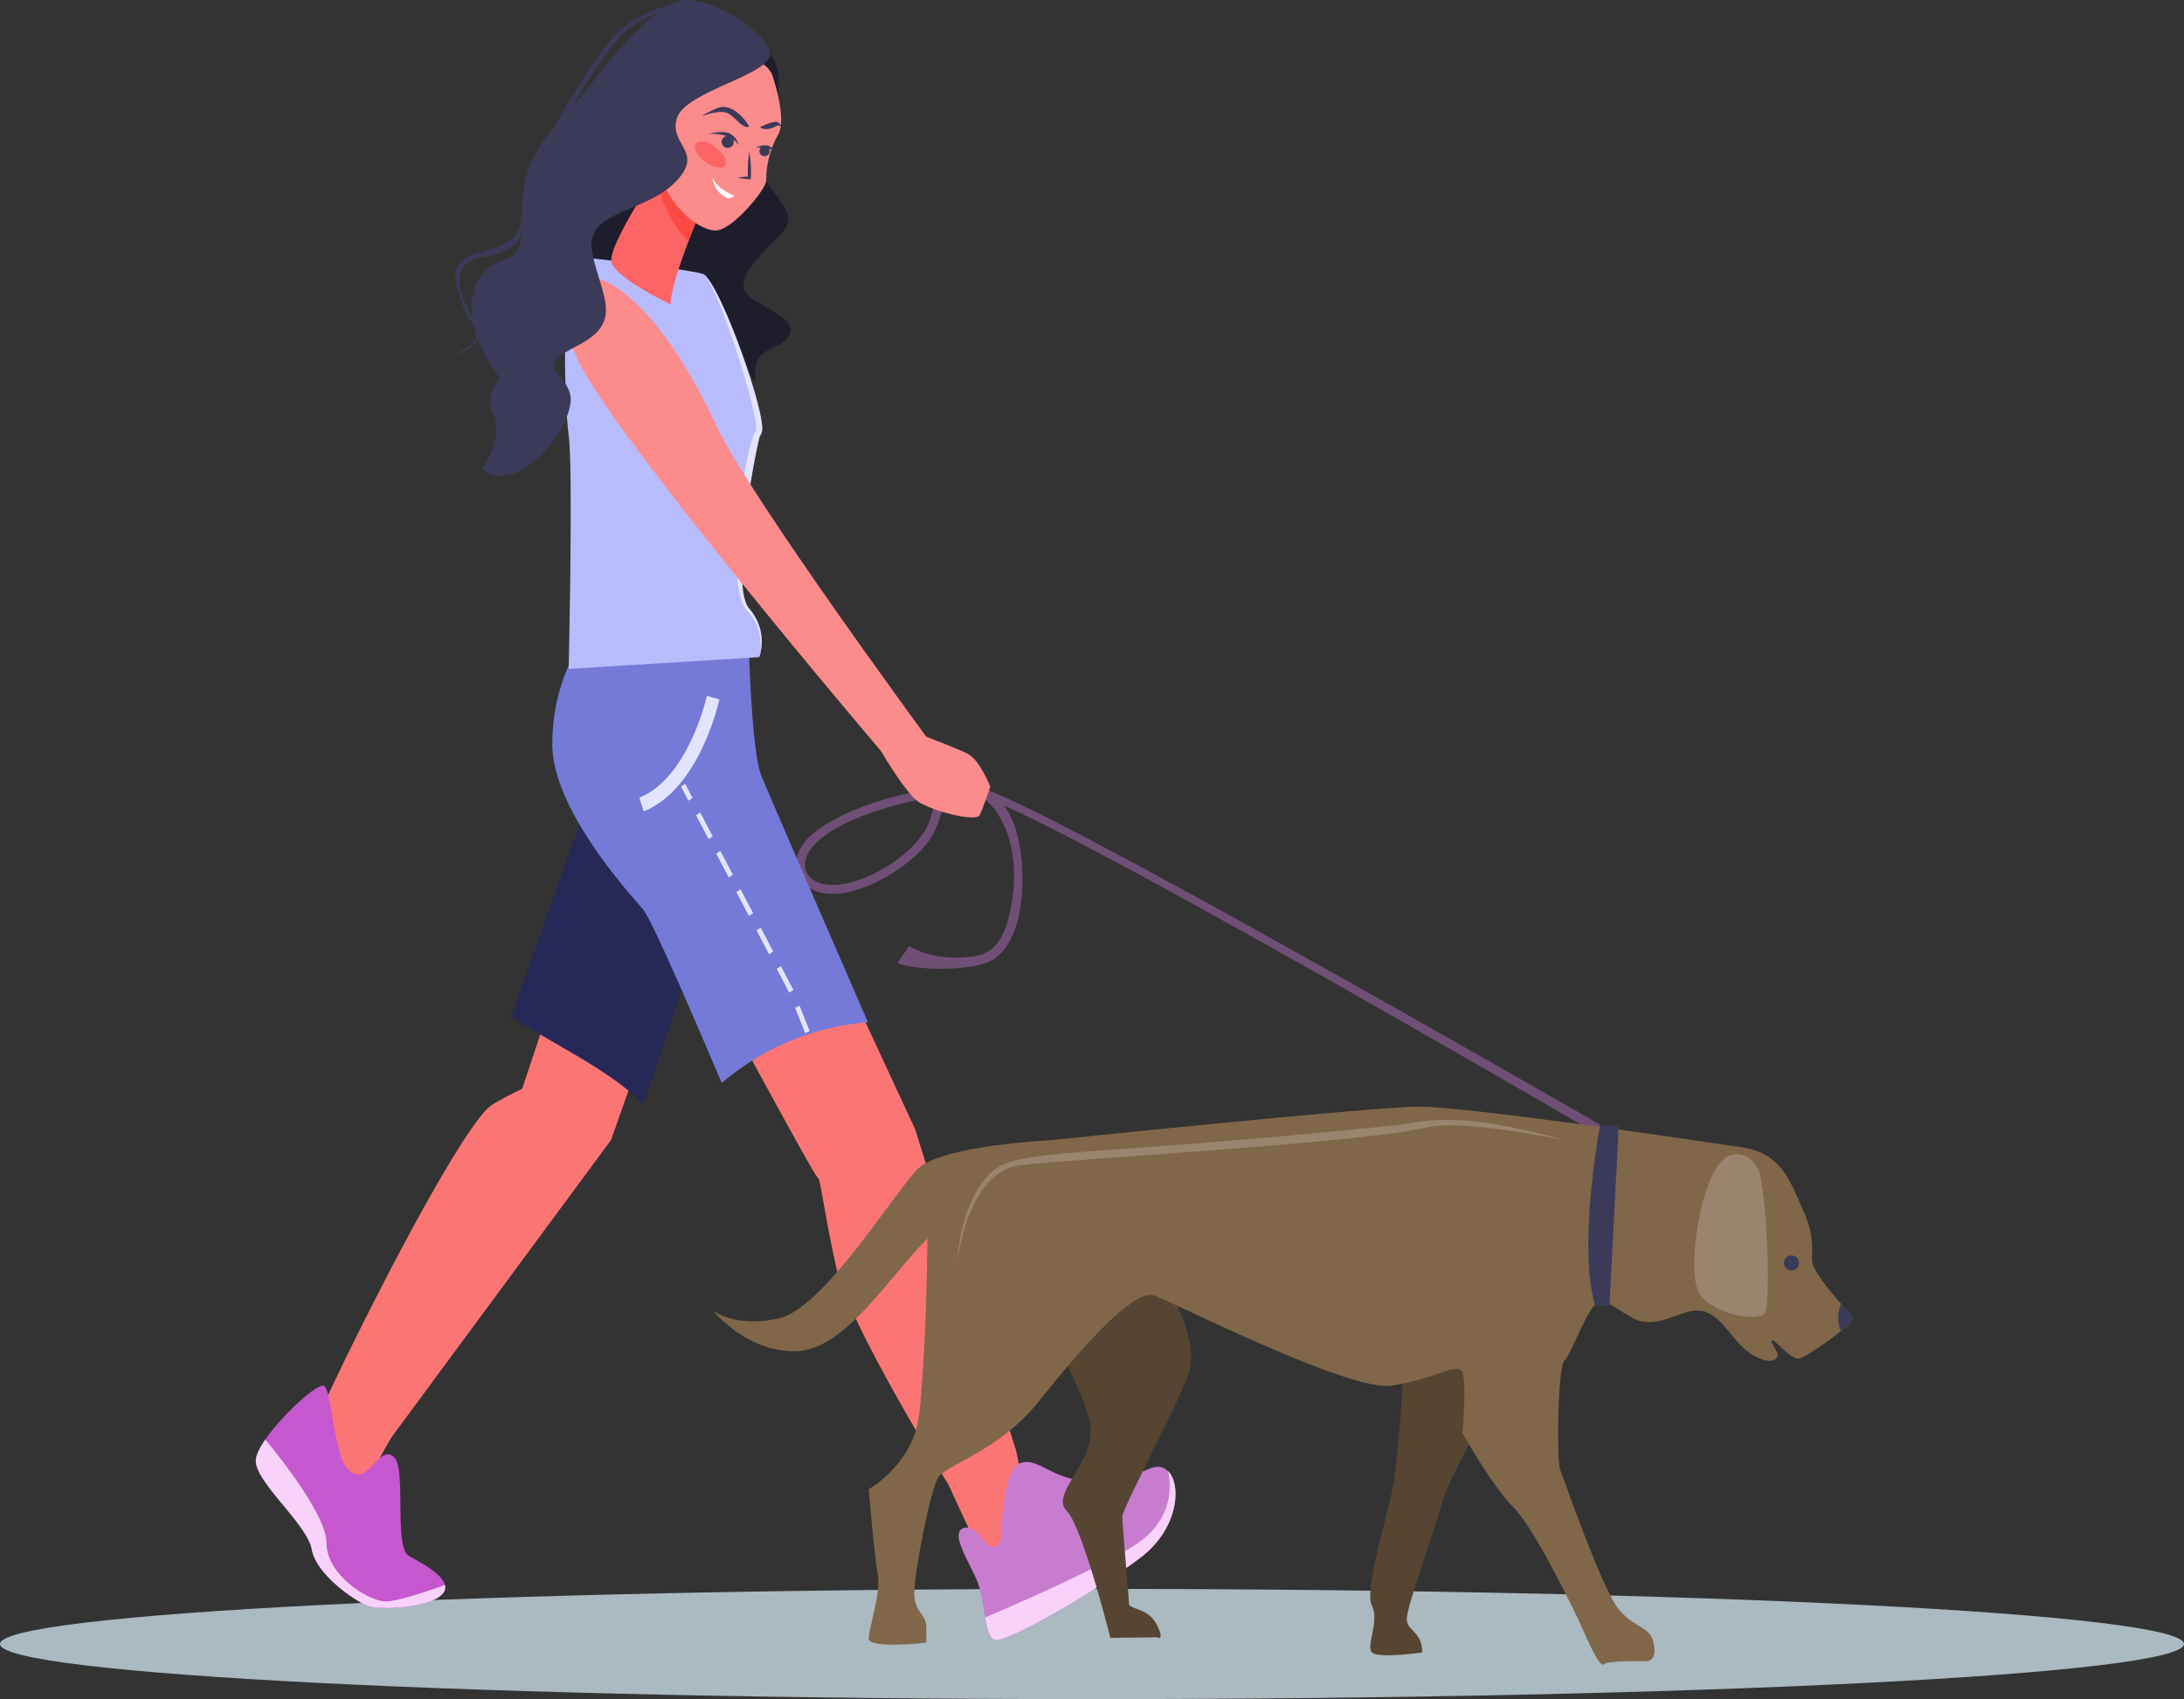 <svg xmlns="http://www.w3.org/2000/svg" viewBox="0 0 547.579 426.045">
  <rect x="0" y="0" width="547.579" height="426.045" fill="#333333" stroke="none"/>
  <g id="Layer_2" data-name="Layer 2">
    <g id="_Layer_" data-name="&lt;Layer&gt;">
      <g>
        <path d="M547.579,412.225c0,7.633-122.579,13.82-273.789,13.82C122.58,426.045,0,419.857,0,412.225c0-7.632,122.58-13.818,273.79-13.818C425,398.406,547.579,404.593,547.579,412.225Z" fill="#abb9c1"/>
        <path d="M402.531,285.532c-13.231-7.692-142.185-82.8-157.382-86.005-8.855-1.195-23.811,2.589-32.206,6.454-15.918,7.354-12.199,15.705-4.703,15.931,8.829.296,23.232-8.646,25.173-17.29,4.01-15.126,17.509-7.857,20.99,2.498,3.242,9.407,3.047,27.394-4.861,33.136-4.498,3.449-20.086,3.188-24.545,1.18l2.99-4.235c3.318,2.053,8.484,3.478,15.452,2.689,3.901-.526,7.483-1.713,9.626-10.47,4.521-19.254-4.766-31.483-11.632-31.183-5.466.178-4.893,7.408-8.361,12.365-6.067,8.529-23.541,17.827-30.857,11.453-3.022-2.558-3.937-7.176.122-11.624,8.281-8.66,32.049-14.467,43.135-12.973,13.97,2.937,145.143,78.481,158.246,86.014Z" fill="#704f77"/>
        <g>
          <path d="M166.671,247.765l-19.414-23.706-16.338,48.932s-4.224,2.028-7.445,3.971c-8.95,5.394-46.531,81.819-46.531,85.574,0,5.863,13.299,14.241,16.009,7.818a97.267,97.267,0,0,1,5.242-10.015l54.994-74.471Z" fill="#fc7575"/>
          <path d="M177.224.821s13.137,6.075,17.076,14.778c3.941,8.701-5.91,23.314-2.134,29.719,3.776,6.403,8.319,8.721,3.083,13.957s-11.268,11.173-7.828,14.613c3.439,3.439,13.35,5.91,10.197,10.508-3.153,4.598-9.02,1.536-8.244,11.306,0,0-10.344-13.958-10.344-18.53,0-4.571-36.186,2.956-40.557,9.359C134.103,92.935,162.774-2.463,177.224.821Z" fill="#1e1d2c"/>
          <path d="M258.211,380.241,254.75,363.724h0l-25.329-80.626L204.848,230.125s-25.114,5.049-28.765,12.688c0,0,28.242,52.489,28.939,52.489.697,0,1.576,8.767,4.709,22.812,3.133,14.047,28.086,54.183,28.086,54.183h0l10.175,22.059Z" fill="#fc7575"/>
          <path d="M85.603,365.606s1.932,5.229,5.131,3.909c3.2-1.319,5.419-7.121,8.252-3.909,2.832,3.212-.246,22.48,3.57,24.574,3.817,2.095,11.392,6.074,8.375,9.495-3.018,3.421-15.64,4.189-18.842,2.932-3.202-1.256-12.808-7.818-13.916-14.102-1.108-6.282-14.038-16.755-14.038-22.2s15.64-20.525,17.24-18.71C82.976,349.41,82.934,356.783,85.603,365.606Z" fill="#c557cf"/>
          <path d="M66.513,360.961h0s15.347,18.051,15.347,25.968c0,7.918,10.475,14.616,14.905,14.616,2.795,0,9.912-2.359,14.791-4.104a2.396,2.396,0,0,1-.625,2.235c-3.018,3.421-15.64,4.189-18.842,2.932-3.202-1.256-12.807-7.818-13.916-14.102-1.108-6.282-14.038-16.755-14.038-22.2C64.135,364.972,65.073,363.06,66.513,360.961Z" fill="#f9d2fc"/>
          <path d="M251.071,385.713s.006-17.17,4.744-18.848c4.738-1.678,8.062,4.745,19.145,4.745s13.67-5.864,17.487-3.072c3.817,2.793,3.57,14.382-6.527,22.061-10.098,7.68-33.742,21.643-36.574,20.525-2.832-1.117-2.093-10.054-4.68-15.499-2.586-5.445-6.157-11.17-3.201-12.427,2.955-1.256,5.788,4.748,7.389,4.748S251.071,385.713,251.071,385.713Z" fill="#c87ccf"/>
          <path d="M284.628,387.386c11.549-7.46,8.191-18.536,8.191-18.536,3.419,3.257,2.86,14.329-6.898,21.75-10.098,7.68-33.741,21.643-36.574,20.525-1.324-.522-1.868-2.755-2.336-5.54C256.412,401.567,276.013,392.951,284.628,387.386Z" fill="#f9d2fc"/>
          <path d="M161.189,276.824c5.506-14.178,17.02-52.287,17.02-52.287L157.849,171.293,128.165,254.871C137.321,261.156,153.309,268.414,161.189,276.824Z" fill="#262857"/>
          <path d="M190.84,194.378c-2.476-6.33-3.106-33.138-3.106-33.138H145.698s-7.225,9.68-7.225,25.318,17.569,35.559,22.659,41.33c1.884,2.135,10.154,20.898,19.825,43.682a64.201,64.201,0,0,1,36.672-15.241C204.206,225.468,191.928,197.159,190.84,194.378Z" fill="#757ad8"/>
          <path d="M146.273,64.529s26.6,2.956,30.048,4.186c3.447,1.232,16.009,37.683,13.793,39.9-2.218,2.216-7.883,38.913-2.71,44.085,5.172,5.173,2.97,12.069,2.97,12.069l-47.795,2.955s1.158-50.233,0-58.618C141.397,100.553,140.341,61.909,146.273,64.529Z" fill="#b9bcfc"/>
          <path d="M191.089,106.779a3.645,3.645,0,0,1-.58,2.633c-1.259,4.412-7.665,38.028-2.533,43.335a12.465,12.465,0,0,1,2.398,12.023c.919-4.075-.015-8.622-2.977-11.485-4.006-4.37-2.611-19.102-2.006-25.02,2.005-18.842,4.449-20.5,4.151-20.188,1.058-3.177-9.571-36.937-13.222-39.361C180.239,70.904,190.447,98.889,191.089,106.779Z" fill="#e3e4fe"/>
          <path d="M175.582,53.035s-7.455,17.544-7.455,23.291c0,0-13.245-6.271-14.77-10.384S167.208,39.571,167.208,39.571Z" fill="#fc6565"/>
          <path d="M175.582,53.035s-1.407,3.312-2.999,7.529a29.7,29.7,0,0,1-7.182-12.66,12.903,12.903,0,0,1-.014-5.686c1.103-1.631,1.82-2.647,1.82-2.647Z" fill="#fd4944"/>
          <path d="M189.8,15.427a5.739,5.739,0,0,1,3.995,3.903c1.222,3.868,3.162,11.29,1.263,14.494a23.416,23.416,0,0,0-2.955,11.494c0,2.135-8.538,12.479-12.643,12.479-4.105,0-11.166-5.418-14.121-14.285C162.626,35.371,177.661,12.399,189.8,15.427Z" fill="#fc8b8b"/>
          <path d="M116.189,76.995c-2.407-6.372-4.094-11.411,3.677-13.514,19.41-4.966.814-7.021,29.375-48.282,3.621-5.177,5.9-8.205,11.439-11.187C168.178.088,174.342.672,176.342.485c18.301,18.108.077.277-.215.534-9.11.159-16.873,3.994-21.042,8.688-5.763,6.378-19.222,27.707-22.141,41.438-.828,4.509-1.217,10.706-8.867,12.682-3.345.973-8.337.869-8.857,5.415-.932,10.097,14.045,16.392-5.191,20.877C124.413,85.881,118.344,82.468,116.189,76.995Z" fill="#3b3a58"/>
          <path d="M161.381,203.454c13.993-5.632,18.782-27.178,18.982-28.092l-3.132-.868c-.044.204-4.583,20.548-16.929,25.517Z" fill="#e3e4ff"/>
          <g>
            <path d="M199.359,252.724l1.101-.564,2.535,6.354-1.1.564Zm-4.618-9.797,1.039-.701,3.146,5.987-1.039.702Zm-5.055-9.63,1.037-.701,3.147,5.993-1.039.699Zm-5.057-9.627,1.037-.7,3.147,5.991-1.037.701Zm-5.057-9.628,1.037-.7,3.147,5.991-1.036.701Zm-5.057-9.626,1.038-.701,3.147,5.991-1.037.701Z" fill="#e3e4ff"/>
            <polygon points="172.608 200.779 173.646 200.078 171.79 196.547 170.753 197.248 172.608 200.779" fill="#e3e4ff"/>
          </g>
          <path d="M187.522,44.261a28.286,28.286,0,0,1,.371-6.175,30.183,30.183,0,0,1,.334,6.882,25.952,25.952,0,0,1-3.355-.378A21.147,21.147,0,0,1,187.522,44.261Z" fill="#3b3a58"/>
          <path d="M187.793,31.749c.234-.083-3.827-6.496-8.107-4.583-4.28,1.914-3.425,1.864-3.425,1.864s3.556-1.41,5.731-.806C184.167,28.828,185.93,32.404,187.793,31.749Z" fill="#3b3a58"/>
          <path d="M190.663,31.829s3.355-1.675,4.281-1.188a1.624,1.624,0,0,1,.973,1.188s-.42-.776-1.73,0C192.879,32.605,190.663,32.463,190.663,31.829Z" fill="#3b3a58"/>
          <path d="M184.268,49.173s-4.532-1.763-5.589-4.633c0,0-.102,3.272,3.877,5.287Z" fill="#fff"/>
          <path d="M180.944,35.576a1.511,1.511,0,1,0,1.511-1.51A1.511,1.511,0,0,0,180.944,35.576Z" fill="#3b3a58"/>
          <path d="M190.41,37.897a1.283,1.283,0,1,0,1.282-1.282A1.283,1.283,0,0,0,190.41,37.897Z" fill="#3b3a58"/>
          <path d="M185.232,36.475a4.468,4.468,0,0,0-2.39-3.058c-1.906-.73-5.474.195-5.474.195S183.06,32.907,185.232,36.475Z" fill="#3b3a58"/>
          <path d="M189.503,37.088s1.913-1.147,3.416-.418a2.981,2.981,0,0,1,1.492,2.203C193.79,36.41,189.503,37.088,189.503,37.088Z" fill="#3b3a58"/>
          <path d="M181.741,41.478c-.749.991-2.984.565-4.992-.953-2.008-1.517-3.028-3.55-2.279-4.542.748-.99,2.983-.564,4.992.953C181.47,38.453,182.49,40.486,181.741,41.478Z" fill="#fc6565"/>
          <path d="M147.342,69.293c-12.518-2.347-10.732,2.065-2.6,20.608,8.108,18.487,75.734,97.946,76.14,98.422,3.406,5.703,7.482,11.817,9.982,13.106,4.922,2.537,13.917,4.574,14.75,2.961.832-1.615,2.67-7.101,2.67-7.101s-2.578-6.685-5.607-8.247c-3.03-1.562-9.314-3.778-10.475-4.376,0,0-44.24-60.151-52.517-77.778C161.656,68.494,147.342,69.293,147.342,69.293Z" fill="#fc8b8b"/>
          <path d="M120.905,117.728c-.533-.385,5.582-6.732,2.791-13.628-2.791-6.896,2.916-8.278.85-10.345s-9.691-15.927-4.367-23.973,11.438-.492,10.762-16.42c-.676-15.927,10.324-23.151,17.221-32.182C155.058,12.15,165.401,0,172.298,0s19.904,7.852,20.707,13.285c.803,5.434-21.091,9.438-23.279,16.303-2.189,6.863,7.252,8.424-.547,16.223-7.799,7.799-22.823,6.896-20.689,17.568,2.135,10.673,8.046,17.241-3.447,23.152-11.494,5.911-4.104,5.582-2.135,12.15C144.878,105.249,130.921,124.953,120.905,117.728Z" fill="#3b3a58"/>
        </g>
        <path d="M291.028,319.431s10.073,15.786,7.066,24.656c-3.008,8.871-16.689,33.979-16.689,36.233,0,2.256,1.653,20.297,1.653,21.801,0,1.503,4.771.901,6.971,5.262,2.201,4.359,0,3.157,0,3.157l-11.631.152s-6.273-25.026-10.321-31.053a5.536,5.536,0,0,0-.654-.822c-3.983-3.985,6.015-11.427,6.015-19.846s-11.577-26.461-11.577-26.461Z" fill="#564532"/>
        <path d="M379.168,342.486s-15.636,27.212-17.29,33.376c-1.653,6.164-9.17,26.912-9.17,30.069,0,3.157,3.88,3.01,3.88,8.421,0,0-11.021,1.579-12.601,0-1.58-1.579,1.954-7.97,0-11.729-1.955-3.759,3.157-19.846,4.961-28.415,1.805-8.57,3.008-31.723,3.008-31.723Z" fill="#564532"/>
        <path d="M263.365,285.903s80.585-8.419,92.612-8.419c12.027,0,70.963,8.721,80.886,10.224,9.923,1.503,12.027,8.72,15.034,15.335,3.007,6.615,2.406,9.622,2.406,12.93s8.945,12.854,10.223,14.133c1.278,1.277-10.975,9.771-13.23,10.523-2.255.752-7.066-5.863-7.066-4.359,0,1.503,2.451,3.021,1.053,4.42-1.398,1.398-5.562-.061-8.72-3.218s-6.164-8.87-10.976-8.87c-4.811,0-10.523,5.112-16.387,1.805-5.864-3.308-7.142-5.338-9.473-3.007-2.33,2.329-5.858,12.163-7.517,13.821-1.659,1.659-1.954,24.816-1.053,27.223.901,2.405,10.374,29.468,14.434,34.73,4.059,5.263,8.118,4.36,9.021,8.87.902,4.511-1.504,4.511-2.104,4.511-.602,0-9.398-.226-10.374.752-.979.978-3.909-5.564-5.413-9.021-1.503-3.457-11.802-24.882-17.29-30.369-5.487-5.487-12.778-18.643-12.778-18.643s1.353-13.982-.301-15.636c-1.653-1.654-6.917,2.203-17.44,3.808-10.523,1.605-54.425-20.797-59.537-22.602-5.111-1.804-18.342,13.23-28.715,26.311-10.375,13.08-23.605,15.937-25.559,19.545-1.955,3.608-5.864,23.605-5.864,28.716,0,5.112,3.007,4.962,3.007,8.721v3.758s-14.433,1.654-14.433-1.052c0-2.706,3.157-11.276,2.255-16.237-.902-4.962-2.255-21.199-2.255-21.199s11.125-6.164,12.629-18.643c1.503-12.479,2.104-37.135,2.104-46.758C232.544,298.383,263.365,285.903,263.365,285.903Z" fill="#80674a"/>
        <path d="M263.365,285.903s-27.363,1.304-33.276,7.217c-5.914,5.913-23.654,35.081-34.881,37.486-11.225,2.405-16.438-2.005-16.438-2.005s8.018,10.224,20.447,10.224c12.428,0,23.111-18.065,33.314-28.268C242.735,300.354,263.365,285.903,263.365,285.903Z" fill="#80674a"/>
        <path d="M461.615,326.957a8.696,8.696,0,0,0-.074,6.805c2.062-1.705,3.462-3.181,2.985-3.656C464.13,329.708,462.993,328.514,461.615,326.957Z" fill="#3b3a58"/>
        <path d="M451.04,316.677a1.881,1.881,0,1,1-1.881-1.88A1.881,1.881,0,0,1,451.04,316.677Z" fill="#3b3a58"/>
        <path d="M431.24,291.63c-5.229,6.296-8.178,26.773-5.346,32.299,2.832,5.524,14.454,7.499,16.435,5.52,1.978-1.98.395-32.076-1.387-36.036C439.161,289.452,434.522,287.68,431.24,291.63Z" fill="#99856e"/>
        <path d="M401.194,282.027s-5.769,30.613-1.215,45.464l3.541-.022,2.326-45.045Z" fill="#3b3a58"/>
        <path d="M392.433,285.903c-31.289-6.146-35.109-2.808-36.482-2.874-15.35,3.5-88.754,7.729-100.314,9.149-9.846,1.218-14.385,14.59-15.665,24.498.374-6.701,2.292-14.784,6.309-20.166,7.166-9.624,13.229-5.044,104.147-14.396C357.516,281.193,364.706,278.242,392.433,285.903Z" fill="#99856e"/>
      </g>
    </g>
  </g>
</svg>
